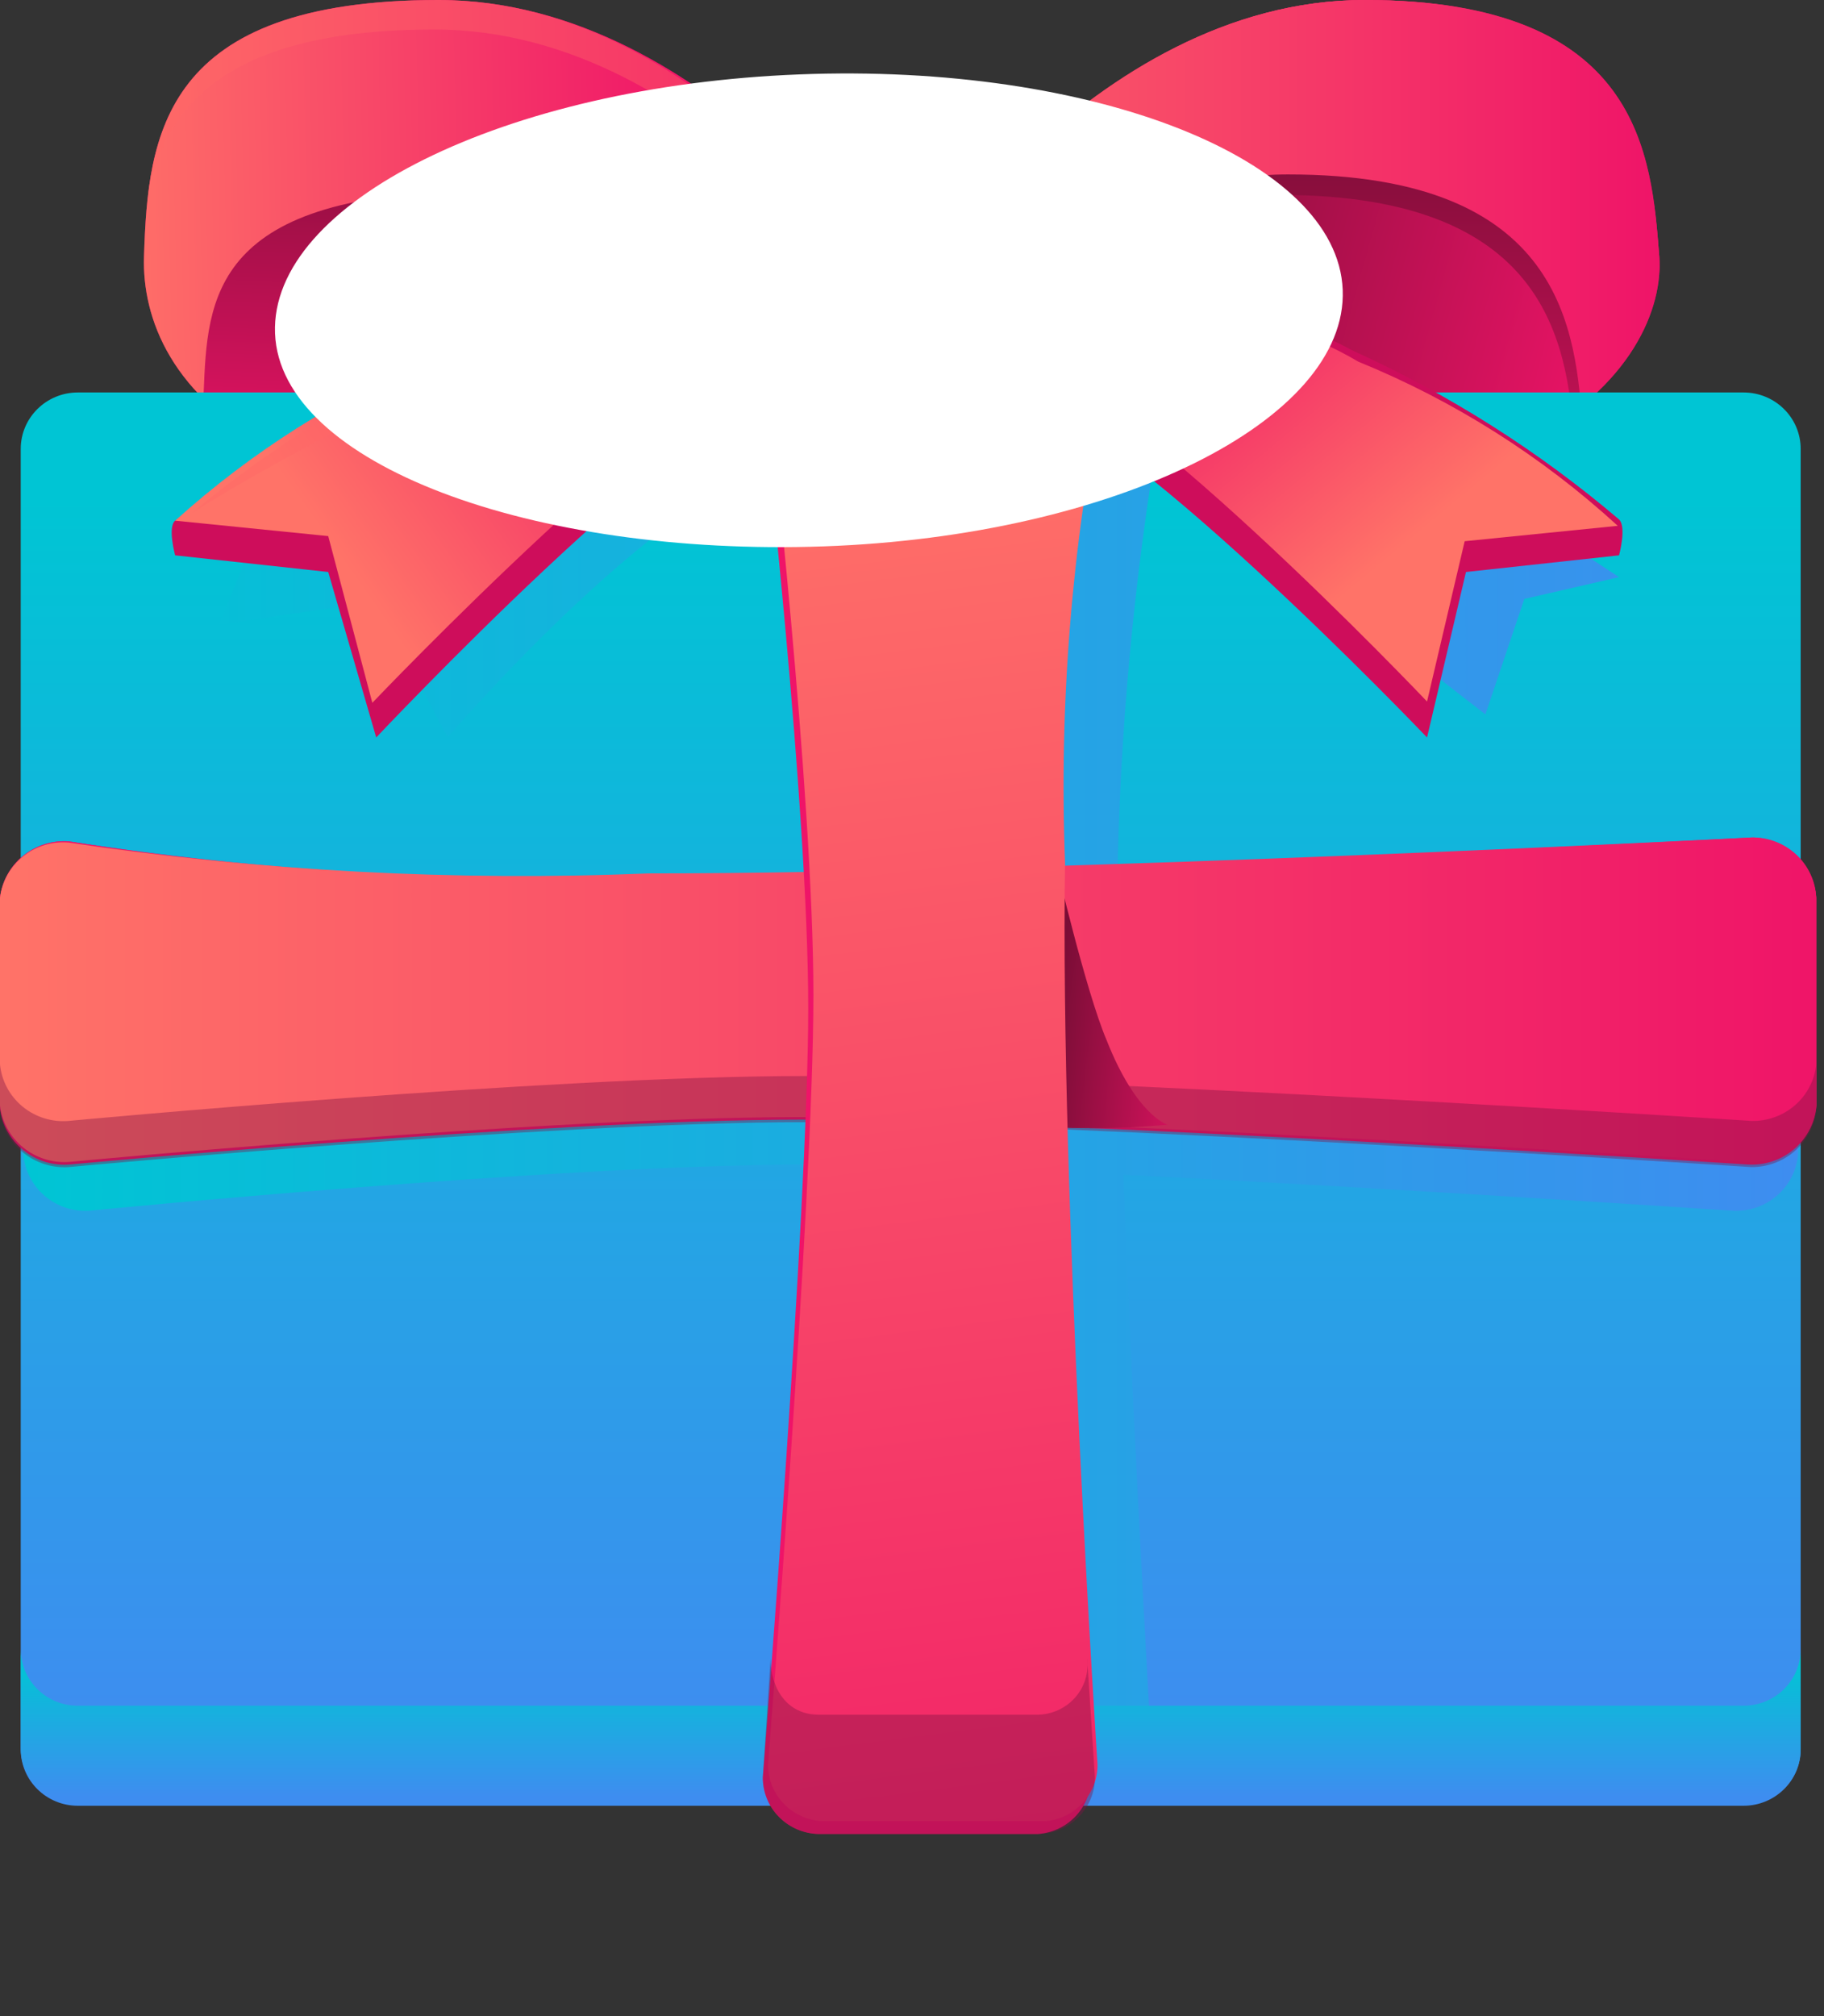 <svg width="38" height="42" viewBox="0 0 38 42" fill="none" xmlns="http://www.w3.org/2000/svg">
<rect x="0" y="0" width="38" height="42" fill="#333333" stroke="none"/>
<path d="M18.757 6.305C18.757 6.305 22.676 0 28.432 0C34.189 0 34.405 3.233 34.568 5.344C34.73 7.454 32.027 12.05 18.919 10.126C12.324 8.176 18.757 6.305 18.757 6.305Z" fill="#CE0D5B"/>
<path d="M18.757 6.305C18.757 6.305 22.676 0 28.432 0C34.189 0 34.405 3.233 34.568 5.344C34.73 7.454 32.027 12.05 18.919 10.126C12.324 8.176 18.757 6.305 18.757 6.305Z" fill="url(#paint0_linear_24_40728)"/>
<path d="M17.189 9.939C17.189 9.939 21.108 3.634 26.838 3.634C32.568 3.634 32.838 6.866 32.973 8.977C33.108 11.088 30.459 15.79 17.405 13.84C10.811 11.783 17.189 9.939 17.189 9.939Z" fill="url(#paint1_linear_24_40728)"/>
<path d="M17.027 10.366C17.027 10.366 20.946 4.061 26.676 4.061C32.405 4.061 32.676 7.321 32.811 9.405C32.946 11.489 30.297 16.031 17.243 14.187C10.595 12.237 17.027 10.366 17.027 10.366Z" fill="url(#paint2_linear_24_40728)"/>
<path d="M18.757 6.813C18.757 6.813 22.676 0.508 28.433 0.508C34.189 0.508 34.405 3.66 34.568 5.664V5.344C34.405 3.34 34.162 0 28.433 0C22.703 0 18.757 6.305 18.757 6.305C18.757 6.305 15.541 7.24 16.054 8.469C16.405 7.508 18.757 6.813 18.757 6.813Z" fill="url(#paint3_linear_24_40728)"/>
<path d="M18.919 6.305C18.919 6.305 14.892 0 9.135 0C3.378 0 3.081 2.805 3 5.344C2.919 7.882 5.405 12.05 18.567 10.126C25.216 8.176 18.919 6.305 18.919 6.305Z" fill="#CE0D5B"/>
<path d="M18.919 6.305C18.919 6.305 14.892 0 9.135 0C3.378 0 3.081 2.805 3 5.344C2.919 7.882 5.405 12.05 18.567 10.126C25.216 8.176 18.919 6.305 18.919 6.305Z" fill="url(#paint4_linear_24_40728)"/>
<path opacity="0.4" d="M9.054 0.615C14.784 0.615 18.703 6.92 18.703 6.92C18.703 6.92 21.189 7.641 21.405 8.656C22.189 7.347 18.703 6.332 18.703 6.332C18.703 6.332 14.892 0 9.135 0C4.324 0 3.324 2.004 3.081 4.088C3.432 2.244 4.676 0.615 9.054 0.615Z" fill="#FF6768"/>
<path d="M19.973 9.351C18.812 7.912 17.363 6.725 15.717 5.865C14.071 5.005 12.262 4.491 10.405 4.355C4.703 4.355 4.378 6.573 4.297 8.496C4.216 10.42 6.811 13.84 19.757 12.37C26.351 10.821 19.973 9.351 19.973 9.351Z" fill="url(#paint5_linear_24_40728)"/>
<path d="M19.676 8.977C18.512 7.534 17.059 6.346 15.408 5.486C13.756 4.626 11.943 4.114 10.081 3.981C4.378 3.981 4.324 6.225 4.243 8.176C4.162 10.126 6.513 13.519 19.459 11.996C26.054 10.447 19.676 8.977 19.676 8.977Z" fill="url(#paint6_linear_24_40728)"/>
<path d="M36.324 8.176H1.622C0.965 8.176 0.432 8.702 0.432 9.351V36.443C0.432 37.092 0.965 37.618 1.622 37.618H36.324C36.981 37.618 37.514 37.092 37.514 36.443V9.351C37.514 8.702 36.981 8.176 36.324 8.176Z" fill="url(#paint7_linear_24_40728)"/>
<path style="mix-blend-mode:multiply" d="M36.081 18.462C36.081 18.462 29.865 18.809 23.27 19.023C23.291 15.846 23.553 12.676 24.054 9.538L30.946 14.882L31.757 12.477L33.73 12.023C33.73 12.023 29.216 9.057 27.865 8.122H15.135L5.405 10.928L4.568 13.011L7.838 12.53L9.324 15.363C9.324 15.363 14.054 9.832 16.703 9.565C17.442 9.473 18.192 9.591 18.866 9.903C19.54 10.215 20.111 10.709 20.514 11.328L21.595 12.13V19.076C18.892 19.076 15.919 19.237 13.487 19.237C9.596 19.359 5.703 19.099 1.865 18.462C1.525 18.44 1.19 18.55 0.932 18.77C0.674 18.99 0.514 19.302 0.487 19.637V24.046C0.514 24.381 0.674 24.693 0.932 24.913C1.19 25.133 1.525 25.244 1.865 25.221C1.865 25.221 11.649 24.259 16.838 24.259C18.054 24.259 19.73 24.259 21.595 24.393V37.565H24.054C24.054 37.565 23.622 30.324 23.405 24.473C29.27 24.767 36.081 25.221 36.081 25.221C36.421 25.244 36.756 25.133 37.014 24.913C37.272 24.693 37.432 24.381 37.459 24.046V19.637C37.432 19.302 37.272 18.99 37.014 18.77C36.756 18.55 36.421 18.44 36.081 18.462Z" fill="url(#paint8_linear_24_40728)"/>
<path style="mix-blend-mode:multiply" d="M36.324 35.534H1.622C1.465 35.534 1.311 35.504 1.166 35.445C1.022 35.386 0.891 35.299 0.781 35.19C0.558 34.97 0.432 34.67 0.432 34.359V36.416C0.432 36.728 0.558 37.027 0.781 37.247C0.891 37.356 1.022 37.443 1.166 37.502C1.311 37.561 1.465 37.592 1.622 37.592H36.324C36.481 37.595 36.638 37.567 36.784 37.51C36.93 37.452 37.062 37.365 37.173 37.255C37.285 37.145 37.372 37.014 37.431 36.87C37.489 36.726 37.517 36.571 37.514 36.416V34.359C37.514 34.67 37.388 34.97 37.165 35.19C36.942 35.41 36.64 35.534 36.324 35.534Z" fill="url(#paint9_linear_24_40728)"/>
<path d="M16.216 8.309C16.216 8.309 14.541 5.103 9.054 7.427C7.132 8.369 5.319 9.516 3.649 10.847C3.487 10.981 3.649 11.569 3.649 11.569L6.838 11.916L7.838 15.363C7.838 15.363 14.405 8.389 16.216 8.309Z" fill="#CE0D5B"/>
<path d="M36.514 17.447C36.854 17.453 37.179 17.585 37.424 17.818C37.67 18.051 37.818 18.367 37.838 18.702V23.057C37.797 23.397 37.626 23.709 37.359 23.928C37.093 24.147 36.751 24.256 36.405 24.233C36.405 24.233 22.027 23.271 16.703 23.271C11.378 23.271 1.459 24.233 1.459 24.233C1.109 24.263 0.761 24.157 0.489 23.938C0.216 23.718 0.041 23.402 0 23.057L0 18.702C0.041 18.362 0.212 18.051 0.479 17.832C0.745 17.613 1.087 17.504 1.432 17.527C5.427 18.151 9.473 18.383 13.514 18.221C21.973 18.221 36.514 17.447 36.514 17.447Z" fill="#EF1468"/>
<path d="M36.514 17.473C36.849 17.479 37.171 17.608 37.416 17.835C37.66 18.062 37.811 18.371 37.838 18.702V23.084C37.797 23.424 37.626 23.736 37.359 23.954C37.093 24.173 36.751 24.282 36.405 24.259C36.405 24.259 22.027 23.324 16.703 23.324C11.378 23.324 1.459 24.259 1.459 24.259C1.109 24.29 0.761 24.184 0.489 23.964C0.216 23.745 0.041 23.429 0 23.084L0 18.702C0.041 18.362 0.212 18.05 0.479 17.832C0.745 17.613 1.087 17.504 1.432 17.527C5.426 18.16 9.472 18.401 13.514 18.248C21.973 18.248 36.514 17.473 36.514 17.473Z" fill="url(#paint10_linear_24_40728)"/>
<path d="M36.486 17.447C36.833 17.439 37.169 17.567 37.422 17.802C37.674 18.036 37.824 18.36 37.838 18.702V23.031C37.797 23.371 37.626 23.682 37.359 23.901C37.093 24.12 36.751 24.229 36.405 24.206C36.405 24.206 22.027 23.271 16.676 23.271C11.324 23.271 1.432 24.206 1.432 24.206C1.087 24.229 0.745 24.12 0.479 23.901C0.212 23.682 0.041 23.371 0 23.031L0 18.702C0.041 18.364 0.213 18.055 0.481 17.841C0.748 17.626 1.089 17.523 1.432 17.553C5.43 18.146 9.475 18.361 13.514 18.195C21.946 18.195 36.486 17.447 36.486 17.447Z" fill="url(#paint11_linear_24_40728)"/>
<g style="mix-blend-mode:multiply" opacity="0.4">
<path d="M36.486 23.351C36.486 23.351 22.108 22.416 16.757 22.416C11.405 22.416 1.432 23.351 1.432 23.351C1.085 23.381 0.74 23.274 0.472 23.054C0.204 22.834 0.034 22.518 0 22.176L0 23.137C0.041 23.477 0.212 23.789 0.479 24.008C0.745 24.227 1.087 24.336 1.432 24.313C1.432 24.313 11.432 23.378 16.757 23.378C22.081 23.378 36.486 24.313 36.486 24.313C36.819 24.315 37.14 24.197 37.389 23.98C37.638 23.763 37.798 23.463 37.838 23.137V22.176C37.804 22.504 37.646 22.807 37.395 23.025C37.145 23.243 36.82 23.36 36.486 23.351Z" fill="#7F1244"/>
</g>
<path d="M22 17.981C22 17.981 22.622 20.653 23.054 21.668C23.676 23.244 24.324 23.431 24.324 23.431C23.263 23.526 22.196 23.526 21.135 23.431C19.459 23.191 22 17.981 22 17.981Z" fill="url(#paint12_linear_24_40728)"/>
<path d="M16.216 7.588C15.151 6.917 13.92 6.548 12.658 6.52C11.395 6.492 10.149 6.806 9.054 7.427C7.068 8.255 5.24 9.411 3.649 10.847L6.838 11.168L7.757 14.641C7.757 14.641 14.405 7.668 16.216 7.588Z" fill="url(#paint13_linear_24_40728)"/>
<path d="M21.135 8.309C22.031 7.4 23.204 6.807 24.475 6.624C25.745 6.44 27.041 6.676 28.162 7.294C30.176 8.206 32.05 9.393 33.73 10.821C33.892 10.981 33.73 11.569 33.73 11.569L30.541 11.916L29.73 15.363C29.73 15.363 23.081 8.389 21.135 8.309Z" fill="#CE0D5B"/>
<path d="M21.135 7.534C22.216 6.891 23.454 6.551 24.716 6.551C25.978 6.551 27.216 6.891 28.297 7.534C30.291 8.347 32.121 9.505 33.703 10.954L30.514 11.275L29.73 14.614C29.73 14.614 23.081 7.615 21.135 7.534Z" fill="url(#paint14_linear_24_40728)"/>
<path d="M22.73 37.031C22.73 37.329 22.616 37.616 22.41 37.835C22.205 38.053 21.923 38.186 21.622 38.206H17.054C16.743 38.199 16.448 38.072 16.23 37.852C16.013 37.633 15.892 37.338 15.892 37.031C15.892 37.031 16.838 25.248 16.838 21C16.838 16.752 15.892 8.443 15.892 8.443C15.892 8.136 16.013 7.84 16.23 7.621C16.448 7.401 16.743 7.274 17.054 7.267H21.622C21.937 7.267 22.239 7.391 22.462 7.611C22.686 7.832 22.811 8.131 22.811 8.443C22.163 11.67 21.9 14.961 22.027 18.248C21.946 25.114 22.73 37.031 22.73 37.031Z" fill="#EF1468"/>
<path d="M22.865 36.763C22.866 37.057 22.756 37.341 22.556 37.559C22.355 37.777 22.08 37.912 21.784 37.939H17.189C16.874 37.939 16.571 37.815 16.348 37.595C16.125 37.374 16 37.075 16 36.763C16 36.763 16.946 24.981 16.946 20.733C16.946 16.485 16 8.176 16 8.176C16 7.864 16.125 7.565 16.348 7.344C16.571 7.124 16.874 7 17.189 7H21.784C22.099 7 22.402 7.124 22.625 7.344C22.848 7.565 22.973 7.864 22.973 8.176C22.325 11.402 22.062 14.693 22.189 17.981C22.081 24.847 22.865 36.763 22.865 36.763Z" fill="url(#paint15_linear_24_40728)"/>
<g style="mix-blend-mode:multiply" opacity="0.4">
<path d="M21.622 35.721H17.054C16.405 35.721 16.054 35.187 16.054 34.546L15.892 37.031C15.892 37.338 16.013 37.633 16.23 37.852C16.448 38.072 16.743 38.199 17.054 38.206H21.622C21.937 38.206 22.239 38.082 22.462 37.862C22.686 37.641 22.811 37.342 22.811 37.031L22.649 34.546C22.668 34.691 22.655 34.839 22.613 34.979C22.57 35.12 22.498 35.25 22.401 35.361C22.304 35.471 22.184 35.561 22.05 35.623C21.916 35.685 21.77 35.719 21.622 35.721Z" fill="#7F1244"/>
</g>
<path opacity="0.4" d="M4 10.687C5.624 9.322 7.446 8.205 9.405 7.374C10.306 6.865 11.318 6.582 12.355 6.55C13.391 6.517 14.42 6.736 15.351 7.187C13.238 6.696 11.016 6.961 9.081 7.935C5.811 9.511 4 10.687 4 10.687Z" fill="#FF6768"/>
<path d="M17 7.134C17 7.134 17.541 5.237 18.027 5.076C18.619 4.993 19.219 4.993 19.811 5.076C20.107 5.337 20.347 5.653 20.519 6.006C20.691 6.359 20.79 6.742 20.811 7.134H17Z" fill="#CE0D5B"/>
<path d="M17 7.134C17 7.134 17.541 5.237 18.027 5.076C18.619 4.993 19.219 4.993 19.811 5.076C20.107 5.337 20.347 5.653 20.519 6.006C20.691 6.359 20.79 6.742 20.811 7.134H17Z" fill="url(#paint16_linear_24_40728)"/>
<path opacity="0.4" d="M18.27 5.344C18.853 5.26 19.445 5.26 20.027 5.344L20.243 5.531C20.125 5.349 19.979 5.187 19.811 5.05C19.219 4.966 18.619 4.966 18.027 5.05C17.541 5.21 17 7.107 17 7.107H17.297C17.486 6.599 17.892 5.477 18.27 5.344Z" fill="#FF6768"/>
<g style="mix-blend-mode:overlay">
<path d="M16.649 1.55C22.784 1.309 27.865 3.313 27.973 6.038C28.081 8.763 23.216 11.168 17.162 11.382C11.108 11.595 5.838 9.672 5.73 6.947C5.622 4.221 10.514 1.79 16.649 1.55Z" fill="white"/>
</g>
<defs>
<linearGradient id="paint0_linear_24_40728" x1="15.973" y1="5.29" x2="34.568" y2="5.29" gradientUnits="userSpaceOnUse">
<stop stop-color="#FF7368"/>
<stop offset="1" stop-color="#EF1468"/>
</linearGradient>
<linearGradient id="paint1_linear_24_40728" x1="23.676" y1="2.351" x2="23.676" y2="13.145" gradientUnits="userSpaceOnUse">
<stop stop-color="#7A0D36"/>
<stop offset="1" stop-color="#EF1468"/>
</linearGradient>
<linearGradient id="paint2_linear_24_40728" x1="21.459" y1="8.79" x2="32.684" y2="11.902" gradientUnits="userSpaceOnUse">
<stop stop-color="#7A0D36"/>
<stop offset="1" stop-color="#EF1468"/>
</linearGradient>
<linearGradient id="paint3_linear_24_40728" x1="15.973" y1="4.248" x2="34.568" y2="4.248" gradientUnits="userSpaceOnUse">
<stop stop-color="#FF7368"/>
<stop offset="1" stop-color="#EF1468"/>
</linearGradient>
<linearGradient id="paint4_linear_24_40728" x1="2.162" y1="5.477" x2="14.594" y2="5.204" gradientUnits="userSpaceOnUse">
<stop stop-color="#FF7368"/>
<stop offset="1" stop-color="#EF1468"/>
</linearGradient>
<linearGradient id="paint5_linear_24_40728" x1="8.73" y1="4.889" x2="15.081" y2="11.962" gradientUnits="userSpaceOnUse">
<stop stop-color="#7A0D36"/>
<stop offset="1" stop-color="#EF1468"/>
</linearGradient>
<linearGradient id="paint6_linear_24_40728" x1="13.649" y1="1.737" x2="13.279" y2="10.661" gradientUnits="userSpaceOnUse">
<stop stop-color="#7A0D36"/>
<stop offset="1" stop-color="#EF1468"/>
</linearGradient>
<linearGradient id="paint7_linear_24_40728" x1="18.973" y1="10.34" x2="18.973" y2="35.989" gradientUnits="userSpaceOnUse">
<stop stop-color="#00C5D4"/>
<stop offset="1" stop-color="#3E8DF0"/>
</linearGradient>
<linearGradient id="paint8_linear_24_40728" x1="0.487" y1="22.87" x2="37.459" y2="22.87" gradientUnits="userSpaceOnUse">
<stop stop-color="#00C5D4"/>
<stop offset="1" stop-color="#3E8DF0"/>
</linearGradient>
<linearGradient id="paint9_linear_24_40728" x1="18.973" y1="34.599" x2="18.973" y2="37.431" gradientUnits="userSpaceOnUse">
<stop stop-color="#00C5D4"/>
<stop offset="1" stop-color="#3E8DF0"/>
</linearGradient>
<linearGradient id="paint10_linear_24_40728" x1="18.973" y1="79.111" x2="18.973" y2="69.172" gradientUnits="userSpaceOnUse">
<stop stop-color="#FF7368"/>
<stop offset="1" stop-color="#EF1468"/>
</linearGradient>
<linearGradient id="paint11_linear_24_40728" x1="0" y1="20.813" x2="37.919" y2="20.813" gradientUnits="userSpaceOnUse">
<stop stop-color="#FF7368"/>
<stop offset="1" stop-color="#EF1468"/>
</linearGradient>
<linearGradient id="paint12_linear_24_40728" x1="22.054" y1="20.733" x2="25.566" y2="21.17" gradientUnits="userSpaceOnUse">
<stop stop-color="#7A0D36"/>
<stop offset="1" stop-color="#EF1468"/>
</linearGradient>
<linearGradient id="paint13_linear_24_40728" x1="7.162" y1="11.729" x2="14.324" y2="6.682" gradientUnits="userSpaceOnUse">
<stop stop-color="#FF7368"/>
<stop offset="1" stop-color="#EF1468"/>
</linearGradient>
<linearGradient id="paint14_linear_24_40728" x1="29.27" y1="11.355" x2="24.711" y2="5.853" gradientUnits="userSpaceOnUse">
<stop stop-color="#FF7368"/>
<stop offset="1" stop-color="#EF1468"/>
</linearGradient>
<linearGradient id="paint15_linear_24_40728" x1="17.622" y1="8.523" x2="22.192" y2="44.418" gradientUnits="userSpaceOnUse">
<stop stop-color="#FF7368"/>
<stop offset="1" stop-color="#EF1468"/>
</linearGradient>
<linearGradient id="paint16_linear_24_40728" x1="17" y1="6.065" x2="20.811" y2="6.065" gradientUnits="userSpaceOnUse">
<stop stop-color="#FF7368"/>
<stop offset="1" stop-color="#EF1468"/>
</linearGradient>
</defs>
</svg>
